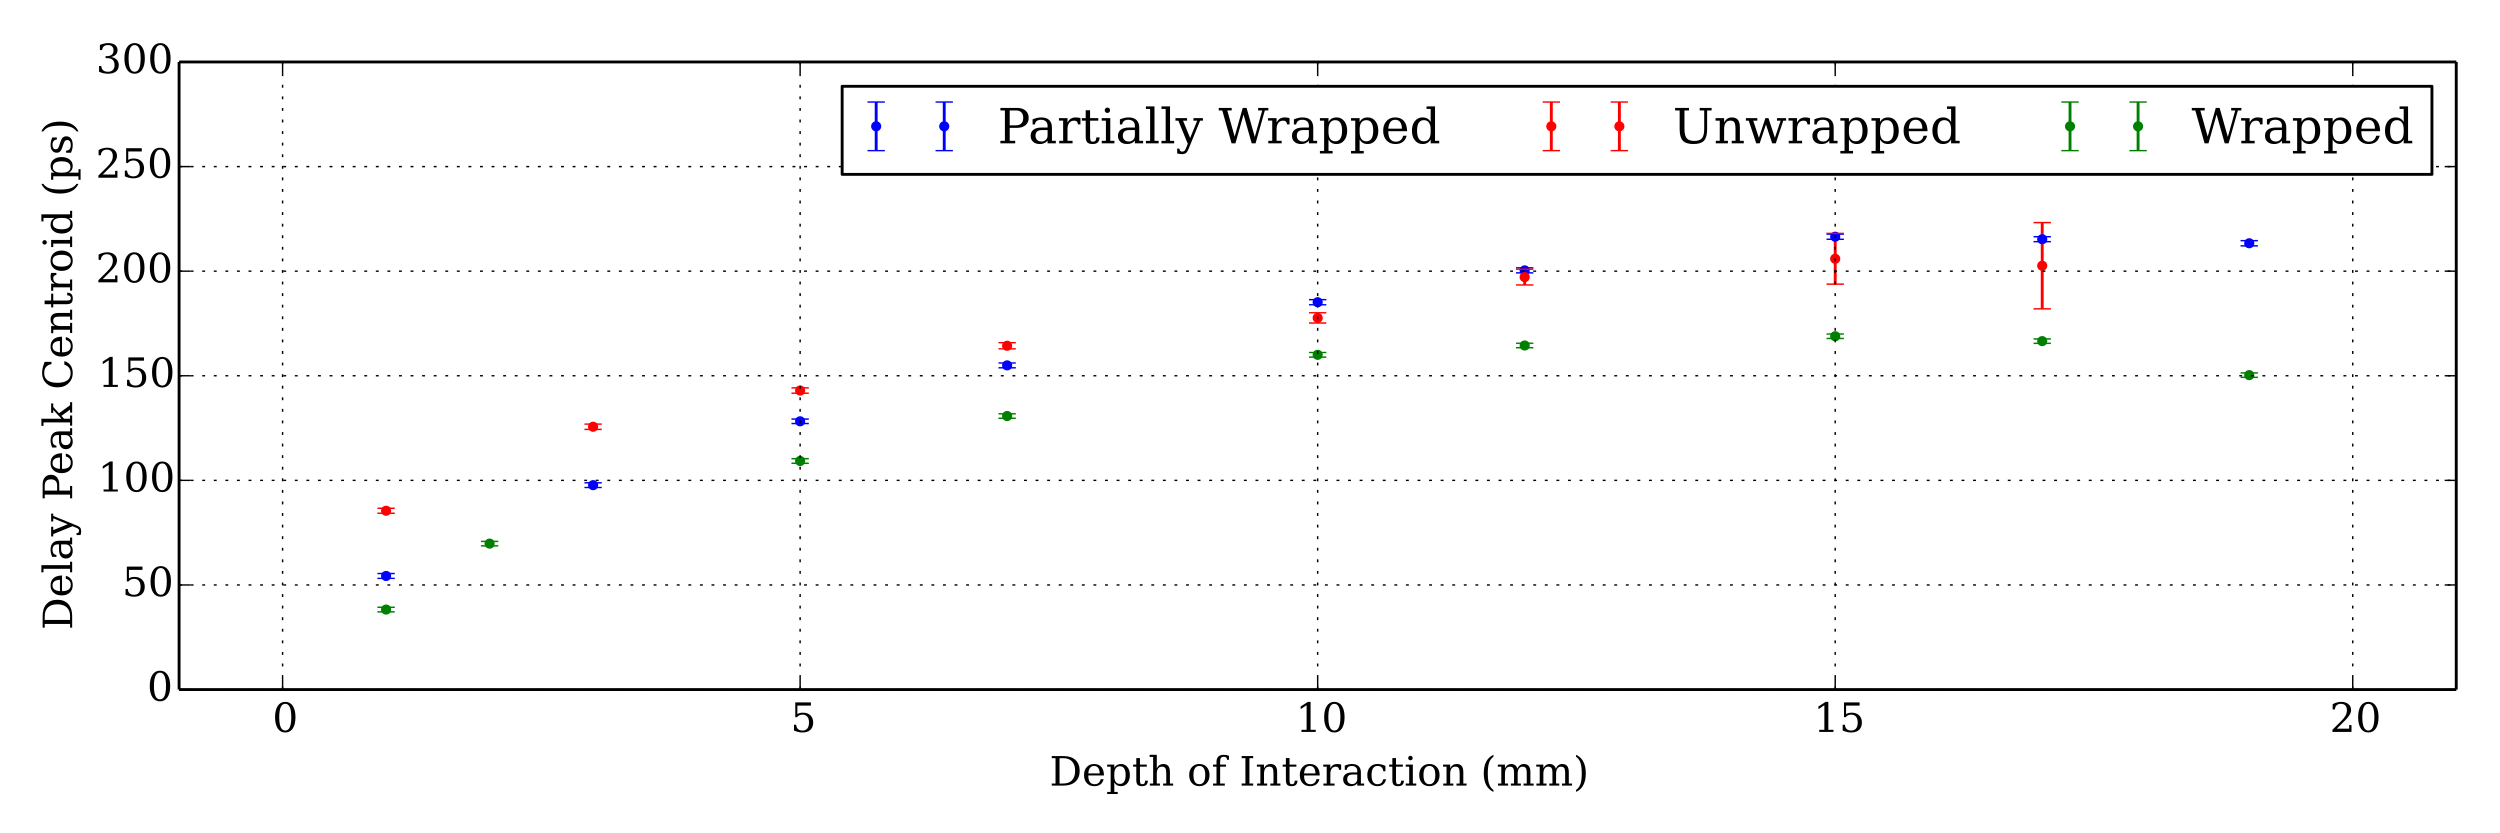 <?xml version="1.0" encoding="utf-8" standalone="no"?>
<!DOCTYPE svg PUBLIC "-//W3C//DTD SVG 1.1//EN"
  "http://www.w3.org/Graphics/SVG/1.1/DTD/svg11.dtd">
<!-- Created with matplotlib (http://matplotlib.org/) -->
<svg height="288pt" version="1.1" viewBox="0 0 864 288" width="864pt" xmlns="http://www.w3.org/2000/svg" xmlns:xlink="http://www.w3.org/1999/xlink">
 <defs>
  <style type="text/css">
*{stroke-linecap:butt;stroke-linejoin:round;}
  </style>
 </defs>
 <g id="figure_1">
  <g id="patch_1">
   <path d="
M0 288
L864 288
L864 0
L0 0
z
" style="fill:#ffffff;"/>
  </g>
  <g id="axes_1">
   <g id="patch_2">
    <path d="
M61.892 238.314
L848.88 238.314
L848.88 21.42
L61.892 21.42
z
" style="fill:#ffffff;"/>
   </g>
   <g id="LineCollection_1">
    <defs>
     <path d="
M133.436 -88.113
L133.436 -89.78" id="C0_0_208d069973"/>
     <path d="
M204.981 -119.519
L204.981 -121.14" id="C0_1_2f135c6357"/>
     <path d="
M276.525 -141.628
L276.525 -143.168" id="C0_2_275d2cacc8"/>
     <path d="
M455.386 -182.671
L455.386 -184.433" id="C0_3_a5dfef4455"/>
     <path d="
M526.93 -193.694
L526.93 -195.418" id="C0_4_873689df59"/>
     <path d="
M634.247 -205.302
L634.247 -207.087" id="C0_5_9dca54c2a7"/>
     <path d="
M348.069 -160.888
L348.069 -162.56" id="C0_6_7e28f636a4"/>
     <path d="
M777.336 -203.03
L777.336 -204.824" id="C0_7_b298e9453f"/>
     <path d="
M705.791 -204.482
L705.791 -206.178" id="C0_8_b57f6ff9c0"/>
    </defs>
    <g clip-path="url(#pfca090e27b)">
     <use style="fill:none;stroke:#0000ff;" x="0.0" xlink:href="#C0_0_208d069973" y="288.0"/>
    </g>
    <g clip-path="url(#pfca090e27b)">
     <use style="fill:none;stroke:#0000ff;" x="0.0" xlink:href="#C0_1_2f135c6357" y="288.0"/>
    </g>
    <g clip-path="url(#pfca090e27b)">
     <use style="fill:none;stroke:#0000ff;" x="0.0" xlink:href="#C0_2_275d2cacc8" y="288.0"/>
    </g>
    <g clip-path="url(#pfca090e27b)">
     <use style="fill:none;stroke:#0000ff;" x="0.0" xlink:href="#C0_3_a5dfef4455" y="288.0"/>
    </g>
    <g clip-path="url(#pfca090e27b)">
     <use style="fill:none;stroke:#0000ff;" x="0.0" xlink:href="#C0_4_873689df59" y="288.0"/>
    </g>
    <g clip-path="url(#pfca090e27b)">
     <use style="fill:none;stroke:#0000ff;" x="0.0" xlink:href="#C0_5_9dca54c2a7" y="288.0"/>
    </g>
    <g clip-path="url(#pfca090e27b)">
     <use style="fill:none;stroke:#0000ff;" x="0.0" xlink:href="#C0_6_7e28f636a4" y="288.0"/>
    </g>
    <g clip-path="url(#pfca090e27b)">
     <use style="fill:none;stroke:#0000ff;" x="0.0" xlink:href="#C0_7_b298e9453f" y="288.0"/>
    </g>
    <g clip-path="url(#pfca090e27b)">
     <use style="fill:none;stroke:#0000ff;" x="0.0" xlink:href="#C0_8_b57f6ff9c0" y="288.0"/>
    </g>
   </g>
   <g id="LineCollection_2">
    <defs>
     <path d="
M526.93 -189.519
L526.93 -194.952" id="C1_0_e14f783c67"/>
     <path d="
M455.386 -176.364
L455.386 -179.905" id="C1_1_2c99ae97ab"/>
     <path d="
M705.791 -181.256
L705.791 -211.076" id="C1_2_b67e2dc1d6"/>
     <path d="
M204.981 -139.601
L204.981 -141.428" id="C1_3_a7f28e2ff1"/>
     <path d="
M133.436 -110.609
L133.436 -112.35" id="C1_4_7bd77fc8a9"/>
     <path d="
M634.247 -189.798
L634.247 -207.347" id="C1_5_8ba1d360f8"/>
     <path d="
M276.525 -152.103
L276.525 -153.947" id="C1_6_0b191c5716"/>
     <path d="
M348.069 -167.44
L348.069 -169.566" id="C1_7_45b6ea584b"/>
    </defs>
    <g clip-path="url(#pfca090e27b)">
     <use style="fill:none;stroke:#ff0000;" x="0.0" xlink:href="#C1_0_e14f783c67" y="288.0"/>
    </g>
    <g clip-path="url(#pfca090e27b)">
     <use style="fill:none;stroke:#ff0000;" x="0.0" xlink:href="#C1_1_2c99ae97ab" y="288.0"/>
    </g>
    <g clip-path="url(#pfca090e27b)">
     <use style="fill:none;stroke:#ff0000;" x="0.0" xlink:href="#C1_2_b67e2dc1d6" y="288.0"/>
    </g>
    <g clip-path="url(#pfca090e27b)">
     <use style="fill:none;stroke:#ff0000;" x="0.0" xlink:href="#C1_3_a7f28e2ff1" y="288.0"/>
    </g>
    <g clip-path="url(#pfca090e27b)">
     <use style="fill:none;stroke:#ff0000;" x="0.0" xlink:href="#C1_4_7bd77fc8a9" y="288.0"/>
    </g>
    <g clip-path="url(#pfca090e27b)">
     <use style="fill:none;stroke:#ff0000;" x="0.0" xlink:href="#C1_5_8ba1d360f8" y="288.0"/>
    </g>
    <g clip-path="url(#pfca090e27b)">
     <use style="fill:none;stroke:#ff0000;" x="0.0" xlink:href="#C1_6_0b191c5716" y="288.0"/>
    </g>
    <g clip-path="url(#pfca090e27b)">
     <use style="fill:none;stroke:#ff0000;" x="0.0" xlink:href="#C1_7_45b6ea584b" y="288.0"/>
    </g>
   </g>
   <g id="LineCollection_3">
    <defs>
     <path d="
M455.386 -164.57
L455.386 -166.174" id="C2_0_1ad78a80df"/>
     <path d="
M777.336 -157.586
L777.336 -159.119" id="C2_1_bcb2814c1d"/>
     <path d="
M526.93 -167.821
L526.93 -169.38" id="C2_2_efd9ed78fd"/>
     <path d="
M634.247 -171.022
L634.247 -172.559" id="C2_3_dfffd50d49"/>
     <path d="
M276.525 -127.9
L276.525 -129.477" id="C2_4_03685fb591"/>
     <path d="
M348.069 -143.448
L348.069 -144.987" id="C2_5_02f9fe5427"/>
     <path d="
M169.208 -99.35
L169.208 -100.9" id="C2_6_257a6d1ec3"/>
     <path d="
M705.791 -169.348
L705.791 -170.862" id="C2_7_6841b5b061"/>
     <path d="
M133.436 -76.538
L133.436 -78.128" id="C2_8_2ad0fcff4f"/>
    </defs>
    <g clip-path="url(#pfca090e27b)">
     <use style="fill:none;stroke:#008000;" x="0.0" xlink:href="#C2_0_1ad78a80df" y="288.0"/>
    </g>
    <g clip-path="url(#pfca090e27b)">
     <use style="fill:none;stroke:#008000;" x="0.0" xlink:href="#C2_1_bcb2814c1d" y="288.0"/>
    </g>
    <g clip-path="url(#pfca090e27b)">
     <use style="fill:none;stroke:#008000;" x="0.0" xlink:href="#C2_2_efd9ed78fd" y="288.0"/>
    </g>
    <g clip-path="url(#pfca090e27b)">
     <use style="fill:none;stroke:#008000;" x="0.0" xlink:href="#C2_3_dfffd50d49" y="288.0"/>
    </g>
    <g clip-path="url(#pfca090e27b)">
     <use style="fill:none;stroke:#008000;" x="0.0" xlink:href="#C2_4_03685fb591" y="288.0"/>
    </g>
    <g clip-path="url(#pfca090e27b)">
     <use style="fill:none;stroke:#008000;" x="0.0" xlink:href="#C2_5_02f9fe5427" y="288.0"/>
    </g>
    <g clip-path="url(#pfca090e27b)">
     <use style="fill:none;stroke:#008000;" x="0.0" xlink:href="#C2_6_257a6d1ec3" y="288.0"/>
    </g>
    <g clip-path="url(#pfca090e27b)">
     <use style="fill:none;stroke:#008000;" x="0.0" xlink:href="#C2_7_6841b5b061" y="288.0"/>
    </g>
    <g clip-path="url(#pfca090e27b)">
     <use style="fill:none;stroke:#008000;" x="0.0" xlink:href="#C2_8_2ad0fcff4f" y="288.0"/>
    </g>
   </g>
   <g id="line2d_1">
    <defs>
     <path d="
M3 1.83697e-16
L-3 -1.83697e-16" id="mdde457ef1d" style="stroke:#0000ff;stroke-width:0.5;"/>
    </defs>
    <g clip-path="url(#pfca090e27b)">
     <use style="fill:#0000ff;stroke:#0000ff;stroke-width:0.5;" x="133.436" xlink:href="#mdde457ef1d" y="199.887"/>
     <use style="fill:#0000ff;stroke:#0000ff;stroke-width:0.5;" x="204.981" xlink:href="#mdde457ef1d" y="168.481"/>
     <use style="fill:#0000ff;stroke:#0000ff;stroke-width:0.5;" x="276.525" xlink:href="#mdde457ef1d" y="146.372"/>
     <use style="fill:#0000ff;stroke:#0000ff;stroke-width:0.5;" x="455.386" xlink:href="#mdde457ef1d" y="105.329"/>
     <use style="fill:#0000ff;stroke:#0000ff;stroke-width:0.5;" x="526.93" xlink:href="#mdde457ef1d" y="94.306"/>
     <use style="fill:#0000ff;stroke:#0000ff;stroke-width:0.5;" x="634.247" xlink:href="#mdde457ef1d" y="82.698"/>
     <use style="fill:#0000ff;stroke:#0000ff;stroke-width:0.5;" x="348.069" xlink:href="#mdde457ef1d" y="127.112"/>
     <use style="fill:#0000ff;stroke:#0000ff;stroke-width:0.5;" x="777.336" xlink:href="#mdde457ef1d" y="84.97"/>
     <use style="fill:#0000ff;stroke:#0000ff;stroke-width:0.5;" x="705.791" xlink:href="#mdde457ef1d" y="83.518"/>
    </g>
   </g>
   <g id="line2d_2">
    <g clip-path="url(#pfca090e27b)">
     <use style="fill:#0000ff;stroke:#0000ff;stroke-width:0.5;" x="133.436" xlink:href="#mdde457ef1d" y="198.22"/>
     <use style="fill:#0000ff;stroke:#0000ff;stroke-width:0.5;" x="204.981" xlink:href="#mdde457ef1d" y="166.86"/>
     <use style="fill:#0000ff;stroke:#0000ff;stroke-width:0.5;" x="276.525" xlink:href="#mdde457ef1d" y="144.832"/>
     <use style="fill:#0000ff;stroke:#0000ff;stroke-width:0.5;" x="455.386" xlink:href="#mdde457ef1d" y="103.567"/>
     <use style="fill:#0000ff;stroke:#0000ff;stroke-width:0.5;" x="526.93" xlink:href="#mdde457ef1d" y="92.582"/>
     <use style="fill:#0000ff;stroke:#0000ff;stroke-width:0.5;" x="634.247" xlink:href="#mdde457ef1d" y="80.913"/>
     <use style="fill:#0000ff;stroke:#0000ff;stroke-width:0.5;" x="348.069" xlink:href="#mdde457ef1d" y="125.44"/>
     <use style="fill:#0000ff;stroke:#0000ff;stroke-width:0.5;" x="777.336" xlink:href="#mdde457ef1d" y="83.176"/>
     <use style="fill:#0000ff;stroke:#0000ff;stroke-width:0.5;" x="705.791" xlink:href="#mdde457ef1d" y="81.822"/>
    </g>
   </g>
   <g id="line2d_3">
    <defs>
     <path d="
M0 1.5
C0.398 1.5 0.779 1.342 1.061 1.061
C1.342 0.779 1.5 0.398 1.5 0
C1.5 -0.398 1.342 -0.779 1.061 -1.061
C0.779 -1.342 0.398 -1.5 0 -1.5
C-0.398 -1.5 -0.779 -1.342 -1.061 -1.061
C-1.342 -0.779 -1.5 -0.398 -1.5 0
C-1.5 0.398 -1.342 0.779 -1.061 1.061
C-0.779 1.342 -0.398 1.5 0 1.5
z
" id="m76a7ce5b4a" style="stroke:#0000ff;stroke-width:0.5;"/>
    </defs>
    <g clip-path="url(#pfca090e27b)">
     <use style="fill:#0000ff;stroke:#0000ff;stroke-width:0.5;" x="133.436" xlink:href="#m76a7ce5b4a" y="199.053"/>
     <use style="fill:#0000ff;stroke:#0000ff;stroke-width:0.5;" x="204.981" xlink:href="#m76a7ce5b4a" y="167.671"/>
     <use style="fill:#0000ff;stroke:#0000ff;stroke-width:0.5;" x="276.525" xlink:href="#m76a7ce5b4a" y="145.602"/>
     <use style="fill:#0000ff;stroke:#0000ff;stroke-width:0.5;" x="455.386" xlink:href="#m76a7ce5b4a" y="104.448"/>
     <use style="fill:#0000ff;stroke:#0000ff;stroke-width:0.5;" x="526.93" xlink:href="#m76a7ce5b4a" y="93.444"/>
     <use style="fill:#0000ff;stroke:#0000ff;stroke-width:0.5;" x="634.247" xlink:href="#m76a7ce5b4a" y="81.806"/>
     <use style="fill:#0000ff;stroke:#0000ff;stroke-width:0.5;" x="348.069" xlink:href="#m76a7ce5b4a" y="126.276"/>
     <use style="fill:#0000ff;stroke:#0000ff;stroke-width:0.5;" x="777.336" xlink:href="#m76a7ce5b4a" y="84.073"/>
     <use style="fill:#0000ff;stroke:#0000ff;stroke-width:0.5;" x="705.791" xlink:href="#m76a7ce5b4a" y="82.67"/>
    </g>
   </g>
   <g id="line2d_4">
    <defs>
     <path d="
M3 1.83697e-16
L-3 -1.83697e-16" id="m12d35e2592" style="stroke:#ff0000;stroke-width:0.5;"/>
    </defs>
    <g clip-path="url(#pfca090e27b)">
     <use style="fill:#ff0000;stroke:#ff0000;stroke-width:0.5;" x="526.93" xlink:href="#m12d35e2592" y="98.481"/>
     <use style="fill:#ff0000;stroke:#ff0000;stroke-width:0.5;" x="455.386" xlink:href="#m12d35e2592" y="111.636"/>
     <use style="fill:#ff0000;stroke:#ff0000;stroke-width:0.5;" x="705.791" xlink:href="#m12d35e2592" y="106.744"/>
     <use style="fill:#ff0000;stroke:#ff0000;stroke-width:0.5;" x="204.981" xlink:href="#m12d35e2592" y="148.399"/>
     <use style="fill:#ff0000;stroke:#ff0000;stroke-width:0.5;" x="133.436" xlink:href="#m12d35e2592" y="177.391"/>
     <use style="fill:#ff0000;stroke:#ff0000;stroke-width:0.5;" x="634.247" xlink:href="#m12d35e2592" y="98.202"/>
     <use style="fill:#ff0000;stroke:#ff0000;stroke-width:0.5;" x="276.525" xlink:href="#m12d35e2592" y="135.897"/>
     <use style="fill:#ff0000;stroke:#ff0000;stroke-width:0.5;" x="348.069" xlink:href="#m12d35e2592" y="120.56"/>
    </g>
   </g>
   <g id="line2d_5">
    <g clip-path="url(#pfca090e27b)">
     <use style="fill:#ff0000;stroke:#ff0000;stroke-width:0.5;" x="526.93" xlink:href="#m12d35e2592" y="93.048"/>
     <use style="fill:#ff0000;stroke:#ff0000;stroke-width:0.5;" x="455.386" xlink:href="#m12d35e2592" y="108.095"/>
     <use style="fill:#ff0000;stroke:#ff0000;stroke-width:0.5;" x="705.791" xlink:href="#m12d35e2592" y="76.924"/>
     <use style="fill:#ff0000;stroke:#ff0000;stroke-width:0.5;" x="204.981" xlink:href="#m12d35e2592" y="146.572"/>
     <use style="fill:#ff0000;stroke:#ff0000;stroke-width:0.5;" x="133.436" xlink:href="#m12d35e2592" y="175.65"/>
     <use style="fill:#ff0000;stroke:#ff0000;stroke-width:0.5;" x="634.247" xlink:href="#m12d35e2592" y="80.653"/>
     <use style="fill:#ff0000;stroke:#ff0000;stroke-width:0.5;" x="276.525" xlink:href="#m12d35e2592" y="134.053"/>
     <use style="fill:#ff0000;stroke:#ff0000;stroke-width:0.5;" x="348.069" xlink:href="#m12d35e2592" y="118.434"/>
    </g>
   </g>
   <g id="line2d_6">
    <defs>
     <path d="
M0 1.5
C0.398 1.5 0.779 1.342 1.061 1.061
C1.342 0.779 1.5 0.398 1.5 0
C1.5 -0.398 1.342 -0.779 1.061 -1.061
C0.779 -1.342 0.398 -1.5 0 -1.5
C-0.398 -1.5 -0.779 -1.342 -1.061 -1.061
C-1.342 -0.779 -1.5 -0.398 -1.5 0
C-1.5 0.398 -1.342 0.779 -1.061 1.061
C-0.779 1.342 -0.398 1.5 0 1.5
z
" id="ma07bdd5909" style="stroke:#ff0000;stroke-width:0.5;"/>
    </defs>
    <g clip-path="url(#pfca090e27b)">
     <use style="fill:#ff0000;stroke:#ff0000;stroke-width:0.5;" x="526.93" xlink:href="#ma07bdd5909" y="95.765"/>
     <use style="fill:#ff0000;stroke:#ff0000;stroke-width:0.5;" x="455.386" xlink:href="#ma07bdd5909" y="109.865"/>
     <use style="fill:#ff0000;stroke:#ff0000;stroke-width:0.5;" x="705.791" xlink:href="#ma07bdd5909" y="91.834"/>
     <use style="fill:#ff0000;stroke:#ff0000;stroke-width:0.5;" x="204.981" xlink:href="#ma07bdd5909" y="147.485"/>
     <use style="fill:#ff0000;stroke:#ff0000;stroke-width:0.5;" x="133.436" xlink:href="#ma07bdd5909" y="176.52"/>
     <use style="fill:#ff0000;stroke:#ff0000;stroke-width:0.5;" x="634.247" xlink:href="#ma07bdd5909" y="89.428"/>
     <use style="fill:#ff0000;stroke:#ff0000;stroke-width:0.5;" x="276.525" xlink:href="#ma07bdd5909" y="134.975"/>
     <use style="fill:#ff0000;stroke:#ff0000;stroke-width:0.5;" x="348.069" xlink:href="#ma07bdd5909" y="119.497"/>
    </g>
   </g>
   <g id="line2d_7">
    <defs>
     <path d="
M3 1.83697e-16
L-3 -1.83697e-16" id="m1ef3793437" style="stroke:#008000;stroke-width:0.5;"/>
    </defs>
    <g clip-path="url(#pfca090e27b)">
     <use style="fill:#008000;stroke:#008000;stroke-width:0.5;" x="455.386" xlink:href="#m1ef3793437" y="123.43"/>
     <use style="fill:#008000;stroke:#008000;stroke-width:0.5;" x="777.336" xlink:href="#m1ef3793437" y="130.414"/>
     <use style="fill:#008000;stroke:#008000;stroke-width:0.5;" x="526.93" xlink:href="#m1ef3793437" y="120.179"/>
     <use style="fill:#008000;stroke:#008000;stroke-width:0.5;" x="634.247" xlink:href="#m1ef3793437" y="116.978"/>
     <use style="fill:#008000;stroke:#008000;stroke-width:0.5;" x="276.525" xlink:href="#m1ef3793437" y="160.1"/>
     <use style="fill:#008000;stroke:#008000;stroke-width:0.5;" x="348.069" xlink:href="#m1ef3793437" y="144.552"/>
     <use style="fill:#008000;stroke:#008000;stroke-width:0.5;" x="169.208" xlink:href="#m1ef3793437" y="188.65"/>
     <use style="fill:#008000;stroke:#008000;stroke-width:0.5;" x="705.791" xlink:href="#m1ef3793437" y="118.652"/>
     <use style="fill:#008000;stroke:#008000;stroke-width:0.5;" x="133.436" xlink:href="#m1ef3793437" y="211.462"/>
    </g>
   </g>
   <g id="line2d_8">
    <g clip-path="url(#pfca090e27b)">
     <use style="fill:#008000;stroke:#008000;stroke-width:0.5;" x="455.386" xlink:href="#m1ef3793437" y="121.826"/>
     <use style="fill:#008000;stroke:#008000;stroke-width:0.5;" x="777.336" xlink:href="#m1ef3793437" y="128.881"/>
     <use style="fill:#008000;stroke:#008000;stroke-width:0.5;" x="526.93" xlink:href="#m1ef3793437" y="118.62"/>
     <use style="fill:#008000;stroke:#008000;stroke-width:0.5;" x="634.247" xlink:href="#m1ef3793437" y="115.441"/>
     <use style="fill:#008000;stroke:#008000;stroke-width:0.5;" x="276.525" xlink:href="#m1ef3793437" y="158.523"/>
     <use style="fill:#008000;stroke:#008000;stroke-width:0.5;" x="348.069" xlink:href="#m1ef3793437" y="143.013"/>
     <use style="fill:#008000;stroke:#008000;stroke-width:0.5;" x="169.208" xlink:href="#m1ef3793437" y="187.1"/>
     <use style="fill:#008000;stroke:#008000;stroke-width:0.5;" x="705.791" xlink:href="#m1ef3793437" y="117.138"/>
     <use style="fill:#008000;stroke:#008000;stroke-width:0.5;" x="133.436" xlink:href="#m1ef3793437" y="209.872"/>
    </g>
   </g>
   <g id="line2d_9">
    <defs>
     <path d="
M0 1.5
C0.398 1.5 0.779 1.342 1.061 1.061
C1.342 0.779 1.5 0.398 1.5 0
C1.5 -0.398 1.342 -0.779 1.061 -1.061
C0.779 -1.342 0.398 -1.5 0 -1.5
C-0.398 -1.5 -0.779 -1.342 -1.061 -1.061
C-1.342 -0.779 -1.5 -0.398 -1.5 0
C-1.5 0.398 -1.342 0.779 -1.061 1.061
C-0.779 1.342 -0.398 1.5 0 1.5
z
" id="mb0b177905e" style="stroke:#008000;stroke-width:0.5;"/>
    </defs>
    <g clip-path="url(#pfca090e27b)">
     <use style="fill:#008000;stroke:#008000;stroke-width:0.5;" x="455.386" xlink:href="#mb0b177905e" y="122.628"/>
     <use style="fill:#008000;stroke:#008000;stroke-width:0.5;" x="777.336" xlink:href="#mb0b177905e" y="129.647"/>
     <use style="fill:#008000;stroke:#008000;stroke-width:0.5;" x="526.93" xlink:href="#mb0b177905e" y="119.399"/>
     <use style="fill:#008000;stroke:#008000;stroke-width:0.5;" x="634.247" xlink:href="#mb0b177905e" y="116.21"/>
     <use style="fill:#008000;stroke:#008000;stroke-width:0.5;" x="276.525" xlink:href="#mb0b177905e" y="159.311"/>
     <use style="fill:#008000;stroke:#008000;stroke-width:0.5;" x="348.069" xlink:href="#mb0b177905e" y="143.782"/>
     <use style="fill:#008000;stroke:#008000;stroke-width:0.5;" x="169.208" xlink:href="#mb0b177905e" y="187.875"/>
     <use style="fill:#008000;stroke:#008000;stroke-width:0.5;" x="705.791" xlink:href="#mb0b177905e" y="117.895"/>
     <use style="fill:#008000;stroke:#008000;stroke-width:0.5;" x="133.436" xlink:href="#mb0b177905e" y="210.667"/>
    </g>
   </g>
   <g id="matplotlib.axis_1">
    <g id="xtick_1">
     <g id="line2d_10">
      <path clip-path="url(#pfca090e27b)" d="
M97.664 238.314
L97.664 21.42" style="fill:none;stroke:#000000;stroke-dasharray:1,3;stroke-dashoffset:0.0;stroke-width:0.5;"/>
     </g>
     <g id="line2d_11">
      <defs>
       <path d="
M0 0
L0 -4" id="m93b0483c22" style="stroke:#000000;stroke-width:0.5;"/>
      </defs>
      <g>
       <use style="stroke:#000000;stroke-width:0.5;" x="97.664" xlink:href="#m93b0483c22" y="238.314"/>
      </g>
     </g>
     <g id="line2d_12">
      <defs>
       <path d="
M0 0
L0 4" id="m741efc42ff" style="stroke:#000000;stroke-width:0.5;"/>
      </defs>
      <g>
       <use style="stroke:#000000;stroke-width:0.5;" x="97.664" xlink:href="#m741efc42ff" y="21.42"/>
      </g>
     </g>
     <g id="text_1">
      <!-- 0 -->
      <defs>
       <path d="
M31.781 3.422
Q39.266 3.422 42.969 11.625
Q46.688 19.828 46.688 36.375
Q46.688 52.984 42.969 61.188
Q39.266 69.391 31.781 69.391
Q24.312 69.391 20.594 61.188
Q16.891 52.984 16.891 36.375
Q16.891 19.828 20.594 11.625
Q24.312 3.422 31.781 3.422
M31.781 -1.422
Q19.922 -1.422 13.25 8.531
Q6.594 18.5 6.594 36.375
Q6.594 54.297 13.25 64.25
Q19.922 74.219 31.781 74.219
Q43.703 74.219 50.344 64.25
Q56.984 54.297 56.984 36.375
Q56.984 18.5 50.344 8.531
Q43.703 -1.422 31.781 -1.422" id="BitstreamVeraSerif-Roman-30"/>
      </defs>
      <g transform="translate(94.137 252.952)scale(0.14 -0.14)">
       <use xlink:href="#BitstreamVeraSerif-Roman-30"/>
      </g>
     </g>
    </g>
    <g id="xtick_2">
     <g id="line2d_13">
      <path clip-path="url(#pfca090e27b)" d="
M276.525 238.314
L276.525 21.42" style="fill:none;stroke:#000000;stroke-dasharray:1,3;stroke-dashoffset:0.0;stroke-width:0.5;"/>
     </g>
     <g id="line2d_14">
      <g>
       <use style="stroke:#000000;stroke-width:0.5;" x="276.525" xlink:href="#m93b0483c22" y="238.314"/>
      </g>
     </g>
     <g id="line2d_15">
      <g>
       <use style="stroke:#000000;stroke-width:0.5;" x="276.525" xlink:href="#m741efc42ff" y="21.42"/>
      </g>
     </g>
     <g id="text_2">
      <!-- 5 -->
      <defs>
       <path d="
M50.297 72.906
L50.297 64.891
L16.891 64.891
L16.891 44
Q19.438 45.75 22.828 46.625
Q26.219 47.516 30.422 47.516
Q42.234 47.516 49.062 40.969
Q55.906 34.422 55.906 23.094
Q55.906 11.531 49 5.047
Q42.094 -1.422 29.594 -1.422
Q24.562 -1.422 19.281 -0.188
Q14.016 1.031 8.5 3.516
L8.5 17.672
L14.016 17.672
Q14.453 10.75 18.422 7.078
Q22.406 3.422 29.594 3.422
Q37.312 3.422 41.453 8.5
Q45.609 13.578 45.609 23.094
Q45.609 32.562 41.484 37.609
Q37.359 42.672 29.594 42.672
Q25.203 42.672 21.844 41.109
Q18.5 39.547 15.922 36.281
L11.719 36.281
L11.719 72.906
z
" id="BitstreamVeraSerif-Roman-35"/>
      </defs>
      <g transform="translate(273.207 252.952)scale(0.14 -0.14)">
       <use xlink:href="#BitstreamVeraSerif-Roman-35"/>
      </g>
     </g>
    </g>
    <g id="xtick_3">
     <g id="line2d_16">
      <path clip-path="url(#pfca090e27b)" d="
M455.386 238.314
L455.386 21.42" style="fill:none;stroke:#000000;stroke-dasharray:1,3;stroke-dashoffset:0.0;stroke-width:0.5;"/>
     </g>
     <g id="line2d_17">
      <g>
       <use style="stroke:#000000;stroke-width:0.5;" x="455.386" xlink:href="#m93b0483c22" y="238.314"/>
      </g>
     </g>
     <g id="line2d_18">
      <g>
       <use style="stroke:#000000;stroke-width:0.5;" x="455.386" xlink:href="#m741efc42ff" y="21.42"/>
      </g>
     </g>
     <g id="text_3">
      <!-- 10 -->
      <defs>
       <path d="
M14.203 0
L14.203 5.172
L26.906 5.172
L26.906 65.828
L12.203 56.297
L12.203 62.703
L29.984 74.219
L36.719 74.219
L36.719 5.172
L49.422 5.172
L49.422 0
z
" id="BitstreamVeraSerif-Roman-31"/>
      </defs>
      <g transform="translate(447.798 252.952)scale(0.14 -0.14)">
       <use xlink:href="#BitstreamVeraSerif-Roman-31"/>
       <use x="63.623" xlink:href="#BitstreamVeraSerif-Roman-30"/>
      </g>
     </g>
    </g>
    <g id="xtick_4">
     <g id="line2d_19">
      <path clip-path="url(#pfca090e27b)" d="
M634.247 238.314
L634.247 21.42" style="fill:none;stroke:#000000;stroke-dasharray:1,3;stroke-dashoffset:0.0;stroke-width:0.5;"/>
     </g>
     <g id="line2d_20">
      <g>
       <use style="stroke:#000000;stroke-width:0.5;" x="634.247" xlink:href="#m93b0483c22" y="238.314"/>
      </g>
     </g>
     <g id="line2d_21">
      <g>
       <use style="stroke:#000000;stroke-width:0.5;" x="634.247" xlink:href="#m741efc42ff" y="21.42"/>
      </g>
     </g>
     <g id="text_4">
      <!-- 15 -->
      <g transform="translate(626.734 252.952)scale(0.14 -0.14)">
       <use xlink:href="#BitstreamVeraSerif-Roman-31"/>
       <use x="63.623" xlink:href="#BitstreamVeraSerif-Roman-35"/>
      </g>
     </g>
    </g>
    <g id="xtick_5">
     <g id="line2d_22">
      <path clip-path="url(#pfca090e27b)" d="
M813.108 238.314
L813.108 21.42" style="fill:none;stroke:#000000;stroke-dasharray:1,3;stroke-dashoffset:0.0;stroke-width:0.5;"/>
     </g>
     <g id="line2d_23">
      <g>
       <use style="stroke:#000000;stroke-width:0.5;" x="813.108" xlink:href="#m93b0483c22" y="238.314"/>
      </g>
     </g>
     <g id="line2d_24">
      <g>
       <use style="stroke:#000000;stroke-width:0.5;" x="813.108" xlink:href="#m741efc42ff" y="21.42"/>
      </g>
     </g>
     <g id="text_5">
      <!-- 20 -->
      <defs>
       <path d="
M12.797 55.516
L7.328 55.516
L7.328 68.5
Q12.547 71.297 17.844 72.75
Q23.141 74.219 28.219 74.219
Q39.594 74.219 46.188 68.703
Q52.781 63.188 52.781 53.719
Q52.781 43.016 37.844 28.125
Q36.672 27 36.078 26.422
L17.672 8.016
L48.094 8.016
L48.094 17
L53.812 17
L53.812 0
L6.781 0
L6.781 5.328
L28.906 27.391
Q36.234 34.719 39.359 40.844
Q42.484 46.969 42.484 53.719
Q42.484 61.078 38.641 65.234
Q34.812 69.391 28.078 69.391
Q21.094 69.391 17.281 65.922
Q13.484 62.453 12.797 55.516" id="BitstreamVeraSerif-Roman-32"/>
      </defs>
      <g transform="translate(805.14 252.952)scale(0.14 -0.14)">
       <use xlink:href="#BitstreamVeraSerif-Roman-32"/>
       <use x="63.623" xlink:href="#BitstreamVeraSerif-Roman-30"/>
      </g>
     </g>
    </g>
    <g id="text_6">
     <!-- Depth of Interaction (mm) -->
     <defs>
      <path d="
M31.891 -15.578
Q20.016 -10.25 13.953 1.297
Q7.906 12.844 7.906 30.172
Q7.906 47.562 13.953 59.109
Q20.016 70.656 31.891 75.984
L31.891 71.188
Q24.359 66.016 21.094 56.609
Q17.828 47.219 17.828 30.172
Q17.828 13.188 21.094 3.781
Q24.359 -5.609 31.891 -10.797
z
" id="BitstreamVeraSerif-Roman-28"/>
      <path d="
M54.203 25
L15.484 25
L15.484 24.609
Q15.484 14.109 19.438 8.766
Q23.391 3.422 31.109 3.422
Q37.016 3.422 40.797 6.516
Q44.578 9.625 46.094 15.719
L53.328 15.719
Q51.172 7.172 45.375 2.875
Q39.594 -1.422 30.172 -1.422
Q18.797 -1.422 11.891 6.078
Q4.984 13.578 4.984 25.984
Q4.984 38.281 11.766 45.797
Q18.562 53.328 29.594 53.328
Q41.359 53.328 47.656 46.062
Q53.953 38.812 54.203 25
M43.609 30.172
Q43.312 39.266 39.766 43.875
Q36.234 48.484 29.594 48.484
Q23.391 48.484 19.828 43.844
Q16.266 39.203 15.484 30.172
z
" id="BitstreamVeraSerif-Roman-65"/>
      <path d="
M43.016 63.719
L38.281 63.719
Q38.234 67.391 36.203 69.281
Q34.188 71.188 30.328 71.188
Q25.297 71.188 23.234 68.422
Q21.188 65.672 21.188 58.594
L21.188 51.906
L35.688 51.906
L35.688 46.688
L21.188 46.688
L21.188 5.172
L32.719 5.172
L32.719 0
L3.609 0
L3.609 5.172
L12.203 5.172
L12.203 46.688
L3.609 46.688
L3.609 51.906
L12.203 51.906
L12.203 58.406
Q12.203 67.094 16.719 71.531
Q21.234 75.984 29.984 75.984
Q33.25 75.984 36.516 75.391
Q39.797 74.812 43.016 73.578
z
" id="BitstreamVeraSerif-Roman-66"/>
      <path d="
M10.797 46.688
L2.875 46.688
L2.875 51.906
L10.797 51.906
L10.797 68.016
L19.828 68.016
L19.828 51.906
L36.719 51.906
L36.719 46.688
L19.828 46.688
L19.828 13.719
Q19.828 7.125 21.094 5.266
Q22.359 3.422 25.781 3.422
Q29.297 3.422 30.906 5.484
Q32.516 7.562 32.625 12.203
L39.406 12.203
Q39.016 5.125 35.547 1.844
Q32.078 -1.422 25 -1.422
Q17.234 -1.422 14.016 2.016
Q10.797 5.469 10.797 13.719
z
" id="BitstreamVeraSerif-Roman-74"/>
      <path d="
M47.797 52
L47.797 39.016
L42.625 39.016
Q42.391 42.875 40.484 44.781
Q38.578 46.688 34.906 46.688
Q28.266 46.688 24.719 42.094
Q21.188 37.5 21.188 28.906
L21.188 5.172
L31.594 5.172
L31.594 0
L4.109 0
L4.109 5.172
L12.203 5.172
L12.203 46.781
L3.609 46.781
L3.609 51.906
L21.188 51.906
L21.188 42.672
Q23.828 48.094 27.969 50.703
Q32.125 53.328 38.094 53.328
Q40.281 53.328 42.703 52.984
Q45.125 52.641 47.797 52" id="BitstreamVeraSerif-Roman-72"/>
      <path d="
M20.516 28.516
L20.516 23.391
Q20.516 14.016 24.094 9.109
Q27.688 4.203 34.516 4.203
Q41.406 4.203 44.938 9.719
Q48.484 15.234 48.484 25.984
Q48.484 36.766 44.938 42.234
Q41.406 47.703 34.516 47.703
Q27.688 47.703 24.094 42.766
Q20.516 37.844 20.516 28.516
M11.531 46.688
L2.875 46.688
L2.875 51.906
L20.516 51.906
L20.516 43.797
Q23.141 48.688 27.219 51
Q31.297 53.328 37.312 53.328
Q46.875 53.328 52.922 45.75
Q58.984 38.188 58.984 25.984
Q58.984 13.766 52.922 6.172
Q46.875 -1.422 37.312 -1.422
Q31.297 -1.422 27.219 0.891
Q23.141 3.219 20.516 8.109
L20.516 -15.578
L29 -15.578
L29 -20.797
L2.875 -20.797
L2.875 -15.578
L11.531 -15.578
z
" id="BitstreamVeraSerif-Roman-70"/>
      <path id="BitstreamVeraSerif-Roman-20"/>
      <path d="
M51.422 15.578
Q49.516 7.281 44.094 2.922
Q38.672 -1.422 30.078 -1.422
Q18.75 -1.422 11.859 6.078
Q4.984 13.578 4.984 25.984
Q4.984 38.422 11.859 45.875
Q18.75 53.328 30.078 53.328
Q35.016 53.328 39.891 52.172
Q44.781 51.031 49.703 48.688
L49.703 35.406
L44.484 35.406
Q43.453 42.234 40.016 45.359
Q36.578 48.484 30.172 48.484
Q22.906 48.484 19.188 42.844
Q15.484 37.203 15.484 25.984
Q15.484 14.75 19.172 9.078
Q22.859 3.422 30.172 3.422
Q35.984 3.422 39.453 6.438
Q42.922 9.469 44.188 15.578
z
" id="BitstreamVeraSerif-Roman-63"/>
      <path d="
M4.109 0
L4.109 5.172
L12.203 5.172
L12.203 70.797
L3.609 70.797
L3.609 75.984
L21.188 75.984
L21.188 42.672
Q23.688 47.953 27.656 50.641
Q31.641 53.328 36.922 53.328
Q45.516 53.328 49.562 48.391
Q53.609 43.453 53.609 33.016
L53.609 5.172
L61.625 5.172
L61.625 0
L36.812 0
L36.812 5.172
L44.578 5.172
L44.578 30.172
Q44.578 39.703 42.25 43.188
Q39.938 46.688 33.984 46.688
Q27.734 46.688 24.453 42.141
Q21.188 37.594 21.188 28.906
L21.188 5.172
L29 5.172
L29 0
z
" id="BitstreamVeraSerif-Roman-68"/>
      <path d="
M9.719 68.016
Q9.719 70.266 11.344 71.922
Q12.984 73.578 15.281 73.578
Q17.531 73.578 19.156 71.922
Q20.797 70.266 20.797 68.016
Q20.797 65.719 19.188 64.109
Q17.578 62.5 15.281 62.5
Q12.984 62.5 11.344 64.109
Q9.719 65.719 9.719 68.016
M21.188 5.172
L29.688 5.172
L29.688 0
L3.609 0
L3.609 5.172
L12.203 5.172
L12.203 46.688
L3.609 46.688
L3.609 51.906
L21.188 51.906
z
" id="BitstreamVeraSerif-Roman-69"/>
      <path d="
M51.812 41.797
Q54.391 47.516 58.422 50.422
Q62.453 53.328 67.828 53.328
Q75.984 53.328 79.984 48.266
Q83.984 43.219 83.984 33.016
L83.984 5.172
L92.094 5.172
L92.094 0
L67.188 0
L67.188 5.172
L75 5.172
L75 31.984
Q75 39.938 72.656 43.312
Q70.312 46.688 64.891 46.688
Q58.891 46.688 55.734 42.141
Q52.594 37.594 52.594 28.906
L52.594 5.172
L60.406 5.172
L60.406 0
L35.797 0
L35.797 5.172
L43.609 5.172
L43.609 32.328
Q43.609 40.094 41.266 43.391
Q38.922 46.688 33.5 46.688
Q27.484 46.688 24.328 42.141
Q21.188 37.594 21.188 28.906
L21.188 5.172
L29 5.172
L29 0
L4.109 0
L4.109 5.172
L12.203 5.172
L12.203 46.781
L3.609 46.781
L3.609 51.906
L21.188 51.906
L21.188 42.672
Q23.688 47.859 27.531 50.594
Q31.391 53.328 36.281 53.328
Q42.328 53.328 46.375 50.312
Q50.438 47.312 51.812 41.797" id="BitstreamVeraSerif-Roman-6d"/>
      <path d="
M4.109 0
L4.109 5.172
L12.203 5.172
L12.203 46.688
L3.609 46.688
L3.609 51.906
L21.188 51.906
L21.188 42.672
Q23.688 47.953 27.656 50.641
Q31.641 53.328 36.922 53.328
Q45.516 53.328 49.562 48.391
Q53.609 43.453 53.609 33.016
L53.609 5.172
L61.625 5.172
L61.625 0
L36.812 0
L36.812 5.172
L44.578 5.172
L44.578 30.172
Q44.578 39.703 42.234 43.234
Q39.891 46.781 33.984 46.781
Q27.734 46.781 24.453 42.203
Q21.188 37.641 21.188 28.906
L21.188 5.172
L29 5.172
L29 0
z
" id="BitstreamVeraSerif-Roman-6e"/>
      <path d="
M30.078 3.422
Q37.312 3.422 40.984 9.125
Q44.672 14.844 44.672 25.984
Q44.672 37.109 40.984 42.797
Q37.312 48.484 30.078 48.484
Q22.859 48.484 19.172 42.797
Q15.484 37.109 15.484 25.984
Q15.484 14.844 19.188 9.125
Q22.906 3.422 30.078 3.422
M30.078 -1.422
Q18.75 -1.422 11.859 6.078
Q4.984 13.578 4.984 25.984
Q4.984 38.375 11.844 45.844
Q18.703 53.328 30.078 53.328
Q41.453 53.328 48.312 45.844
Q55.172 38.375 55.172 25.984
Q55.172 13.578 48.312 6.078
Q41.453 -1.422 30.078 -1.422" id="BitstreamVeraSerif-Roman-6f"/>
      <path d="
M24.703 5.172
L33.984 5.172
L33.984 0
L5.516 0
L5.516 5.172
L14.797 5.172
L14.797 67.672
L5.516 67.672
L5.516 72.906
L33.984 72.906
L33.984 67.672
L24.703 67.672
z
" id="BitstreamVeraSerif-Roman-49"/>
      <path d="
M24.703 5.172
L33.797 5.172
Q48 5.172 55.594 13.281
Q63.188 21.391 63.188 36.531
Q63.188 51.656 55.609 59.656
Q48.047 67.672 33.797 67.672
L24.703 67.672
z

M5.516 0
L5.516 5.172
L14.797 5.172
L14.797 67.672
L5.516 67.672
L5.516 72.906
L34.516 72.906
Q53.375 72.906 63.891 63.281
Q74.422 53.656 74.422 36.531
Q74.422 19.344 63.875 9.672
Q53.328 0 34.516 0
z
" id="BitstreamVeraSerif-Roman-44"/>
      <path d="
M7.078 -15.578
L7.078 -10.797
Q14.594 -5.609 17.891 3.781
Q21.188 13.188 21.188 30.172
Q21.188 47.219 17.891 56.609
Q14.594 66.016 7.078 71.188
L7.078 75.984
Q19 70.656 25.047 59.109
Q31.109 47.562 31.109 30.172
Q31.109 12.844 25.047 1.297
Q19 -10.25 7.078 -15.578" id="BitstreamVeraSerif-Roman-29"/>
      <path d="
M39.797 16.312
L39.797 27.297
L28.219 27.297
Q21.531 27.297 18.25 24.406
Q14.984 21.531 14.984 15.578
Q14.984 10.156 18.297 6.984
Q21.625 3.812 27.297 3.812
Q32.906 3.812 36.344 7.281
Q39.797 10.75 39.797 16.312
M48.781 32.422
L48.781 5.172
L56.781 5.172
L56.781 0
L39.797 0
L39.797 5.609
Q36.812 2 32.906 0.281
Q29 -1.422 23.781 -1.422
Q15.141 -1.422 10.062 3.172
Q4.984 7.766 4.984 15.578
Q4.984 23.641 10.797 28.078
Q16.609 32.516 27.203 32.516
L39.797 32.516
L39.797 36.078
Q39.797 42 36.203 45.234
Q32.625 48.484 26.125 48.484
Q20.75 48.484 17.578 46.047
Q14.406 43.609 13.625 38.812
L8.984 38.812
L8.984 49.312
Q13.672 51.312 18.094 52.312
Q22.516 53.328 26.703 53.328
Q37.5 53.328 43.141 47.969
Q48.781 42.625 48.781 32.422" id="BitstreamVeraSerif-Roman-61"/>
     </defs>
     <g transform="translate(362.72 271.502)scale(0.14 -0.14)">
      <use xlink:href="#BitstreamVeraSerif-Roman-44"/>
      <use x="80.176" xlink:href="#BitstreamVeraSerif-Roman-65"/>
      <use x="139.355" xlink:href="#BitstreamVeraSerif-Roman-70"/>
      <use x="203.369" xlink:href="#BitstreamVeraSerif-Roman-74"/>
      <use x="243.555" xlink:href="#BitstreamVeraSerif-Roman-68"/>
      <use x="307.959" xlink:href="#BitstreamVeraSerif-Roman-20"/>
      <use x="339.746" xlink:href="#BitstreamVeraSerif-Roman-6f"/>
      <use x="399.951" xlink:href="#BitstreamVeraSerif-Roman-66"/>
      <use x="436.963" xlink:href="#BitstreamVeraSerif-Roman-20"/>
      <use x="468.75" xlink:href="#BitstreamVeraSerif-Roman-49"/>
      <use x="508.252" xlink:href="#BitstreamVeraSerif-Roman-6e"/>
      <use x="572.656" xlink:href="#BitstreamVeraSerif-Roman-74"/>
      <use x="612.842" xlink:href="#BitstreamVeraSerif-Roman-65"/>
      <use x="672.021" xlink:href="#BitstreamVeraSerif-Roman-72"/>
      <use x="719.824" xlink:href="#BitstreamVeraSerif-Roman-61"/>
      <use x="779.443" xlink:href="#BitstreamVeraSerif-Roman-63"/>
      <use x="835.449" xlink:href="#BitstreamVeraSerif-Roman-74"/>
      <use x="875.635" xlink:href="#BitstreamVeraSerif-Roman-69"/>
      <use x="907.617" xlink:href="#BitstreamVeraSerif-Roman-6f"/>
      <use x="967.822" xlink:href="#BitstreamVeraSerif-Roman-6e"/>
      <use x="1032.227" xlink:href="#BitstreamVeraSerif-Roman-20"/>
      <use x="1064.014" xlink:href="#BitstreamVeraSerif-Roman-28"/>
      <use x="1103.027" xlink:href="#BitstreamVeraSerif-Roman-6d"/>
      <use x="1197.852" xlink:href="#BitstreamVeraSerif-Roman-6d"/>
      <use x="1292.676" xlink:href="#BitstreamVeraSerif-Roman-29"/>
     </g>
    </g>
   </g>
   <g id="matplotlib.axis_2">
    <g id="ytick_1">
     <g id="line2d_25">
      <path clip-path="url(#pfca090e27b)" d="
M61.892 238.314
L848.88 238.314" style="fill:none;stroke:#000000;stroke-dasharray:1,3;stroke-dashoffset:0.0;stroke-width:0.5;"/>
     </g>
     <g id="line2d_26">
      <defs>
       <path d="
M0 0
L4 0" id="m728421d6d4" style="stroke:#000000;stroke-width:0.5;"/>
      </defs>
      <g>
       <use style="stroke:#000000;stroke-width:0.5;" x="61.892" xlink:href="#m728421d6d4" y="238.314"/>
      </g>
     </g>
     <g id="line2d_27">
      <defs>
       <path d="
M0 0
L-4 0" id="mcb0005524f" style="stroke:#000000;stroke-width:0.5;"/>
      </defs>
      <g>
       <use style="stroke:#000000;stroke-width:0.5;" x="848.88" xlink:href="#mcb0005524f" y="238.314"/>
      </g>
     </g>
     <g id="text_7">
      <!-- 0 -->
      <g transform="translate(50.837 242.178)scale(0.14 -0.14)">
       <use xlink:href="#BitstreamVeraSerif-Roman-30"/>
      </g>
     </g>
    </g>
    <g id="ytick_2">
     <g id="line2d_28">
      <path clip-path="url(#pfca090e27b)" d="
M61.892 202.165
L848.88 202.165" style="fill:none;stroke:#000000;stroke-dasharray:1,3;stroke-dashoffset:0.0;stroke-width:0.5;"/>
     </g>
     <g id="line2d_29">
      <g>
       <use style="stroke:#000000;stroke-width:0.5;" x="61.892" xlink:href="#m728421d6d4" y="202.165"/>
      </g>
     </g>
     <g id="line2d_30">
      <g>
       <use style="stroke:#000000;stroke-width:0.5;" x="848.88" xlink:href="#mcb0005524f" y="202.165"/>
      </g>
     </g>
     <g id="text_8">
      <!-- 50 -->
      <g transform="translate(42.197 206.028)scale(0.14 -0.14)">
       <use xlink:href="#BitstreamVeraSerif-Roman-35"/>
       <use x="63.623" xlink:href="#BitstreamVeraSerif-Roman-30"/>
      </g>
     </g>
    </g>
    <g id="ytick_3">
     <g id="line2d_31">
      <path clip-path="url(#pfca090e27b)" d="
M61.892 166.016
L848.88 166.016" style="fill:none;stroke:#000000;stroke-dasharray:1,3;stroke-dashoffset:0.0;stroke-width:0.5;"/>
     </g>
     <g id="line2d_32">
      <g>
       <use style="stroke:#000000;stroke-width:0.5;" x="61.892" xlink:href="#m728421d6d4" y="166.016"/>
      </g>
     </g>
     <g id="line2d_33">
      <g>
       <use style="stroke:#000000;stroke-width:0.5;" x="848.88" xlink:href="#mcb0005524f" y="166.016"/>
      </g>
     </g>
     <g id="text_9">
      <!-- 100 -->
      <g transform="translate(33.807 169.879)scale(0.14 -0.14)">
       <use xlink:href="#BitstreamVeraSerif-Roman-31"/>
       <use x="63.623" xlink:href="#BitstreamVeraSerif-Roman-30"/>
       <use x="127.246" xlink:href="#BitstreamVeraSerif-Roman-30"/>
      </g>
     </g>
    </g>
    <g id="ytick_4">
     <g id="line2d_34">
      <path clip-path="url(#pfca090e27b)" d="
M61.892 129.867
L848.88 129.867" style="fill:none;stroke:#000000;stroke-dasharray:1,3;stroke-dashoffset:0.0;stroke-width:0.5;"/>
     </g>
     <g id="line2d_35">
      <g>
       <use style="stroke:#000000;stroke-width:0.5;" x="61.892" xlink:href="#m728421d6d4" y="129.867"/>
      </g>
     </g>
     <g id="line2d_36">
      <g>
       <use style="stroke:#000000;stroke-width:0.5;" x="848.88" xlink:href="#mcb0005524f" y="129.867"/>
      </g>
     </g>
     <g id="text_10">
      <!-- 150 -->
      <g transform="translate(33.807 133.73)scale(0.14 -0.14)">
       <use xlink:href="#BitstreamVeraSerif-Roman-31"/>
       <use x="63.623" xlink:href="#BitstreamVeraSerif-Roman-35"/>
       <use x="127.246" xlink:href="#BitstreamVeraSerif-Roman-30"/>
      </g>
     </g>
    </g>
    <g id="ytick_5">
     <g id="line2d_37">
      <path clip-path="url(#pfca090e27b)" d="
M61.892 93.718
L848.88 93.718" style="fill:none;stroke:#000000;stroke-dasharray:1,3;stroke-dashoffset:0.0;stroke-width:0.5;"/>
     </g>
     <g id="line2d_38">
      <g>
       <use style="stroke:#000000;stroke-width:0.5;" x="61.892" xlink:href="#m728421d6d4" y="93.718"/>
      </g>
     </g>
     <g id="line2d_39">
      <g>
       <use style="stroke:#000000;stroke-width:0.5;" x="848.88" xlink:href="#mcb0005524f" y="93.718"/>
      </g>
     </g>
     <g id="text_11">
      <!-- 200 -->
      <g transform="translate(33.048 97.581)scale(0.14 -0.14)">
       <use xlink:href="#BitstreamVeraSerif-Roman-32"/>
       <use x="63.623" xlink:href="#BitstreamVeraSerif-Roman-30"/>
       <use x="127.246" xlink:href="#BitstreamVeraSerif-Roman-30"/>
      </g>
     </g>
    </g>
    <g id="ytick_6">
     <g id="line2d_40">
      <path clip-path="url(#pfca090e27b)" d="
M61.892 57.569
L848.88 57.569" style="fill:none;stroke:#000000;stroke-dasharray:1,3;stroke-dashoffset:0.0;stroke-width:0.5;"/>
     </g>
     <g id="line2d_41">
      <g>
       <use style="stroke:#000000;stroke-width:0.5;" x="61.892" xlink:href="#m728421d6d4" y="57.569"/>
      </g>
     </g>
     <g id="line2d_42">
      <g>
       <use style="stroke:#000000;stroke-width:0.5;" x="848.88" xlink:href="#mcb0005524f" y="57.569"/>
      </g>
     </g>
     <g id="text_12">
      <!-- 250 -->
      <g transform="translate(33.048 61.432)scale(0.14 -0.14)">
       <use xlink:href="#BitstreamVeraSerif-Roman-32"/>
       <use x="63.623" xlink:href="#BitstreamVeraSerif-Roman-35"/>
       <use x="127.246" xlink:href="#BitstreamVeraSerif-Roman-30"/>
      </g>
     </g>
    </g>
    <g id="ytick_7">
     <g id="line2d_43">
      <path clip-path="url(#pfca090e27b)" d="
M61.892 21.42
L848.88 21.42" style="fill:none;stroke:#000000;stroke-dasharray:1,3;stroke-dashoffset:0.0;stroke-width:0.5;"/>
     </g>
     <g id="line2d_44">
      <g>
       <use style="stroke:#000000;stroke-width:0.5;" x="61.892" xlink:href="#m728421d6d4" y="21.42"/>
      </g>
     </g>
     <g id="line2d_45">
      <g>
       <use style="stroke:#000000;stroke-width:0.5;" x="848.88" xlink:href="#mcb0005524f" y="21.42"/>
      </g>
     </g>
     <g id="text_13">
      <!-- 300 -->
      <defs>
       <path d="
M9.719 69.828
Q15.438 71.969 20.672 73.094
Q25.922 74.219 30.516 74.219
Q41.219 74.219 47.219 69.594
Q53.219 64.984 53.219 56.781
Q53.219 50.203 49.062 45.781
Q44.922 41.359 37.312 39.797
Q46.297 38.531 51.25 33.281
Q56.203 28.031 56.203 19.672
Q56.203 9.469 49.344 4.016
Q42.484 -1.422 29.594 -1.422
Q23.875 -1.422 18.422 -0.188
Q12.984 1.031 7.625 3.516
L7.625 17.672
L13.094 17.672
Q13.578 10.641 17.828 7.031
Q22.078 3.422 29.781 3.422
Q37.25 3.422 41.578 7.734
Q45.906 12.062 45.906 19.578
Q45.906 28.172 41.453 32.594
Q37.016 37.016 28.422 37.016
L23.781 37.016
L23.781 42
L26.219 42
Q34.766 42 39.031 45.531
Q43.312 49.078 43.312 56.203
Q43.312 62.594 39.797 65.984
Q36.281 69.391 29.688 69.391
Q23.094 69.391 19.453 66.266
Q15.828 63.141 15.188 56.984
L9.719 56.984
z
" id="BitstreamVeraSerif-Roman-33"/>
      </defs>
      <g transform="translate(33.167 25.283)scale(0.14 -0.14)">
       <use xlink:href="#BitstreamVeraSerif-Roman-33"/>
       <use x="63.623" xlink:href="#BitstreamVeraSerif-Roman-30"/>
       <use x="127.246" xlink:href="#BitstreamVeraSerif-Roman-30"/>
      </g>
     </g>
    </g>
    <g id="text_14">
     <!-- Delay Peak Centroid (ps) -->
     <defs>
      <path d="
M52.484 5.172
L61.078 5.172
L61.078 0
L43.5 0
L43.5 8.109
Q40.875 3.219 36.797 0.891
Q32.719 -1.422 26.703 -1.422
Q17.141 -1.422 11.062 6.172
Q4.984 13.766 4.984 25.984
Q4.984 38.188 11.031 45.75
Q17.094 53.328 26.703 53.328
Q32.719 53.328 36.797 51
Q40.875 48.688 43.5 43.797
L43.5 70.797
L35.016 70.797
L35.016 75.984
L52.484 75.984
z

M43.5 23.391
L43.5 28.516
Q43.5 37.844 39.906 42.766
Q36.328 47.703 29.5 47.703
Q22.562 47.703 19.016 42.234
Q15.484 36.766 15.484 25.984
Q15.484 15.234 19.016 9.719
Q22.562 4.203 29.5 4.203
Q36.328 4.203 39.906 9.109
Q43.5 14.016 43.5 23.391" id="BitstreamVeraSerif-Roman-64"/>
      <path d="
M5.609 2.875
L5.609 14.984
L10.797 14.984
Q10.984 9.188 14.422 6.297
Q17.875 3.422 24.609 3.422
Q30.672 3.422 33.844 5.688
Q37.016 7.953 37.016 12.312
Q37.016 15.719 34.688 17.812
Q32.375 19.922 24.906 22.312
L18.406 24.516
Q11.719 26.656 8.719 29.875
Q5.719 33.109 5.719 38.094
Q5.719 45.219 10.938 49.266
Q16.156 53.328 25.391 53.328
Q29.5 53.328 34.031 52.25
Q38.578 51.172 43.406 49.125
L43.406 37.797
L38.234 37.797
Q38.031 42.828 34.703 45.656
Q31.391 48.484 25.688 48.484
Q20.016 48.484 17.109 46.484
Q14.203 44.484 14.203 40.484
Q14.203 37.203 16.406 35.219
Q18.609 33.25 25.203 31.203
L32.328 29
Q39.703 26.703 42.938 23.266
Q46.188 19.828 46.188 14.406
Q46.188 7.031 40.547 2.797
Q34.906 -1.422 25 -1.422
Q19.969 -1.422 15.188 -0.344
Q10.406 0.734 5.609 2.875" id="BitstreamVeraSerif-Roman-73"/>
      <path d="
M21.578 -9.516
L25 -0.875
L5.609 46.688
L-0.297 46.688
L-0.297 51.906
L23.578 51.906
L23.578 46.688
L15.281 46.688
L29.891 10.984
L44.484 46.688
L36.719 46.688
L36.719 51.906
L56.203 51.906
L56.203 46.688
L50.391 46.688
L26.609 -11.719
Q24.172 -17.781 21.188 -20
Q18.219 -22.219 12.797 -22.219
Q10.5 -22.219 8.078 -21.828
Q5.672 -21.438 3.219 -20.703
L3.219 -10.797
L7.812 -10.797
Q8.109 -14.109 9.5 -15.547
Q10.891 -17 13.812 -17
Q16.5 -17 18.141 -15.5
Q19.781 -14.016 21.578 -9.516" id="BitstreamVeraSerif-Roman-79"/>
      <path d="
M28.609 0
L3.422 0
L3.422 5.172
L11.531 5.172
L11.531 70.797
L2.875 70.797
L2.875 75.984
L20.516 75.984
L20.516 26.516
L42.391 46.688
L34.906 46.688
L34.906 51.906
L58.406 51.906
L58.406 46.688
L49.516 46.688
L34.078 32.422
L53.812 5.172
L61.281 5.172
L61.281 0
L35.688 0
L35.688 5.172
L43.109 5.172
L27.594 26.516
L20.516 19.922
L20.516 5.172
L28.609 5.172
z
" id="BitstreamVeraSerif-Roman-6b"/>
      <path d="
M20.516 5.172
L29 5.172
L29 0
L2.875 0
L2.875 5.172
L11.531 5.172
L11.531 70.797
L2.875 70.797
L2.875 75.984
L20.516 75.984
z
" id="BitstreamVeraSerif-Roman-6c"/>
      <path d="
M24.703 37.109
L37.594 37.109
Q44.875 37.109 48.672 41.031
Q52.484 44.969 52.484 52.391
Q52.484 59.859 48.672 63.766
Q44.875 67.672 37.594 67.672
L24.703 67.672
z

M5.516 0
L5.516 5.172
L14.797 5.172
L14.797 67.672
L5.516 67.672
L5.516 72.906
L39.984 72.906
Q50.922 72.906 57.312 67.359
Q63.719 61.812 63.719 52.391
Q63.719 43.016 57.312 37.453
Q50.922 31.891 39.984 31.891
L24.703 31.891
L24.703 5.172
L35.984 5.172
L35.984 0
z
" id="BitstreamVeraSerif-Roman-50"/>
      <path d="
M70.516 19.281
Q67.281 9.078 59.688 3.828
Q52.094 -1.422 40.484 -1.422
Q33.344 -1.422 27.234 1.016
Q21.141 3.469 16.406 8.203
Q10.938 13.672 8.266 20.625
Q5.609 27.594 5.609 36.375
Q5.609 53.375 15.422 63.797
Q25.25 74.219 41.312 74.219
Q47.266 74.219 54 72.656
Q60.75 71.094 68.5 67.922
L68.5 51.125
L62.984 51.125
Q61.188 60.297 55.734 64.641
Q50.297 69 40.484 69
Q28.812 69 22.797 60.719
Q16.797 52.438 16.797 36.375
Q16.797 20.359 22.797 12.078
Q28.812 3.812 40.484 3.812
Q48.641 3.812 53.906 7.688
Q59.188 11.578 61.531 19.281
z
" id="BitstreamVeraSerif-Roman-43"/>
     </defs>
     <g transform="translate(24.938 217.7)rotate(-90.0)scale(0.14 -0.14)">
      <use xlink:href="#BitstreamVeraSerif-Roman-44"/>
      <use x="80.176" xlink:href="#BitstreamVeraSerif-Roman-65"/>
      <use x="139.355" xlink:href="#BitstreamVeraSerif-Roman-6c"/>
      <use x="171.338" xlink:href="#BitstreamVeraSerif-Roman-61"/>
      <use x="230.957" xlink:href="#BitstreamVeraSerif-Roman-79"/>
      <use x="287.451" xlink:href="#BitstreamVeraSerif-Roman-20"/>
      <use x="319.238" xlink:href="#BitstreamVeraSerif-Roman-50"/>
      <use x="382.023" xlink:href="#BitstreamVeraSerif-Roman-65"/>
      <use x="441.203" xlink:href="#BitstreamVeraSerif-Roman-61"/>
      <use x="500.822" xlink:href="#BitstreamVeraSerif-Roman-6b"/>
      <use x="561.418" xlink:href="#BitstreamVeraSerif-Roman-20"/>
      <use x="593.205" xlink:href="#BitstreamVeraSerif-Roman-43"/>
      <use x="669.719" xlink:href="#BitstreamVeraSerif-Roman-65"/>
      <use x="728.898" xlink:href="#BitstreamVeraSerif-Roman-6e"/>
      <use x="793.303" xlink:href="#BitstreamVeraSerif-Roman-74"/>
      <use x="833.488" xlink:href="#BitstreamVeraSerif-Roman-72"/>
      <use x="881.291" xlink:href="#BitstreamVeraSerif-Roman-6f"/>
      <use x="941.496" xlink:href="#BitstreamVeraSerif-Roman-69"/>
      <use x="973.479" xlink:href="#BitstreamVeraSerif-Roman-64"/>
      <use x="1037.492" xlink:href="#BitstreamVeraSerif-Roman-20"/>
      <use x="1069.279" xlink:href="#BitstreamVeraSerif-Roman-28"/>
      <use x="1108.293" xlink:href="#BitstreamVeraSerif-Roman-70"/>
      <use x="1172.307" xlink:href="#BitstreamVeraSerif-Roman-73"/>
      <use x="1223.625" xlink:href="#BitstreamVeraSerif-Roman-29"/>
     </g>
    </g>
   </g>
   <g id="patch_3">
    <path d="
M61.892 21.42
L848.88 21.42" style="fill:none;stroke:#000000;"/>
   </g>
   <g id="patch_4">
    <path d="
M848.88 238.314
L848.88 21.42" style="fill:none;stroke:#000000;"/>
   </g>
   <g id="patch_5">
    <path d="
M61.892 238.314
L848.88 238.314" style="fill:none;stroke:#000000;"/>
   </g>
   <g id="patch_6">
    <path d="
M61.892 238.314
L61.892 21.42" style="fill:none;stroke:#000000;"/>
   </g>
   <g id="legend_1">
    <g id="patch_7">
     <path d="
M291.048 60.26
L840.48 60.26
L840.48 29.82
L291.048 29.82
L291.048 60.26
z
" style="fill:#ffffff;stroke:#000000;"/>
    </g>
    <g id="LineCollection_4">
     <defs>
      <path d="
M302.808 -235.94
L302.808 -252.74" id="C3_0_5419fd97ed"/>
      <path d="
M326.328 -235.94
L326.328 -252.74" id="C3_1_6116ff989b"/>
     </defs>
     <use style="fill:none;stroke:#0000ff;" x="0.0" xlink:href="#C3_0_5419fd97ed" y="288.0"/>
     <use style="fill:none;stroke:#0000ff;" x="0.0" xlink:href="#C3_1_6116ff989b" y="288.0"/>
    </g>
    <g id="line2d_46">
     <g>
      <use style="fill:#0000ff;stroke:#0000ff;stroke-width:0.5;" x="302.808" xlink:href="#mdde457ef1d" y="52.06"/>
      <use style="fill:#0000ff;stroke:#0000ff;stroke-width:0.5;" x="326.328" xlink:href="#mdde457ef1d" y="52.06"/>
     </g>
    </g>
    <g id="line2d_47">
     <g>
      <use style="fill:#0000ff;stroke:#0000ff;stroke-width:0.5;" x="302.808" xlink:href="#mdde457ef1d" y="35.26"/>
      <use style="fill:#0000ff;stroke:#0000ff;stroke-width:0.5;" x="326.328" xlink:href="#mdde457ef1d" y="35.26"/>
     </g>
    </g>
    <g id="line2d_48"/>
    <g id="line2d_49">
     <g>
      <use style="fill:#0000ff;stroke:#0000ff;stroke-width:0.5;" x="302.808" xlink:href="#m76a7ce5b4a" y="43.66"/>
      <use style="fill:#0000ff;stroke:#0000ff;stroke-width:0.5;" x="326.328" xlink:href="#m76a7ce5b4a" y="43.66"/>
     </g>
    </g>
    <g id="text_15">
     <!-- Partially Wrapped -->
     <defs>
      <path d="
M76.219 0
L68.219 0
L51.516 59.281
L34.812 0
L26.812 0
L7.719 67.672
L0.484 67.672
L0.484 72.906
L27.094 72.906
L27.094 67.672
L18.016 67.672
L33.203 13.812
L49.812 72.906
L57.719 72.906
L74.609 13.188
L89.891 67.672
L81.5 67.672
L81.5 72.906
L102.484 72.906
L102.484 67.672
L95.312 67.672
z
" id="BitstreamVeraSerif-Roman-57"/>
     </defs>
     <g transform="translate(344.808 49.54)scale(0.168 -0.168)">
      <use xlink:href="#BitstreamVeraSerif-Roman-50"/>
      <use x="62.785" xlink:href="#BitstreamVeraSerif-Roman-61"/>
      <use x="122.404" xlink:href="#BitstreamVeraSerif-Roman-72"/>
      <use x="170.207" xlink:href="#BitstreamVeraSerif-Roman-74"/>
      <use x="210.393" xlink:href="#BitstreamVeraSerif-Roman-69"/>
      <use x="242.375" xlink:href="#BitstreamVeraSerif-Roman-61"/>
      <use x="301.994" xlink:href="#BitstreamVeraSerif-Roman-6c"/>
      <use x="333.977" xlink:href="#BitstreamVeraSerif-Roman-6c"/>
      <use x="365.959" xlink:href="#BitstreamVeraSerif-Roman-79"/>
      <use x="422.453" xlink:href="#BitstreamVeraSerif-Roman-20"/>
      <use x="454.24" xlink:href="#BitstreamVeraSerif-Roman-57"/>
      <use x="552.523" xlink:href="#BitstreamVeraSerif-Roman-72"/>
      <use x="600.326" xlink:href="#BitstreamVeraSerif-Roman-61"/>
      <use x="659.945" xlink:href="#BitstreamVeraSerif-Roman-70"/>
      <use x="723.959" xlink:href="#BitstreamVeraSerif-Roman-70"/>
      <use x="787.973" xlink:href="#BitstreamVeraSerif-Roman-65"/>
      <use x="847.152" xlink:href="#BitstreamVeraSerif-Roman-64"/>
     </g>
    </g>
    <g id="LineCollection_5">
     <defs>
      <path d="
M536.136 -235.94
L536.136 -252.74" id="C4_0_65d4fa6d9b"/>
      <path d="
M559.656 -235.94
L559.656 -252.74" id="C4_1_f1c0368115"/>
     </defs>
     <use style="fill:none;stroke:#ff0000;" x="0.0" xlink:href="#C4_0_65d4fa6d9b" y="288.0"/>
     <use style="fill:none;stroke:#ff0000;" x="0.0" xlink:href="#C4_1_f1c0368115" y="288.0"/>
    </g>
    <g id="line2d_50">
     <g>
      <use style="fill:#ff0000;stroke:#ff0000;stroke-width:0.5;" x="536.136" xlink:href="#m12d35e2592" y="52.06"/>
      <use style="fill:#ff0000;stroke:#ff0000;stroke-width:0.5;" x="559.656" xlink:href="#m12d35e2592" y="52.06"/>
     </g>
    </g>
    <g id="line2d_51">
     <g>
      <use style="fill:#ff0000;stroke:#ff0000;stroke-width:0.5;" x="536.136" xlink:href="#m12d35e2592" y="35.26"/>
      <use style="fill:#ff0000;stroke:#ff0000;stroke-width:0.5;" x="559.656" xlink:href="#m12d35e2592" y="35.26"/>
     </g>
    </g>
    <g id="line2d_52"/>
    <g id="line2d_53">
     <g>
      <use style="fill:#ff0000;stroke:#ff0000;stroke-width:0.5;" x="536.136" xlink:href="#ma07bdd5909" y="43.66"/>
      <use style="fill:#ff0000;stroke:#ff0000;stroke-width:0.5;" x="559.656" xlink:href="#ma07bdd5909" y="43.66"/>
     </g>
    </g>
    <g id="text_16">
     <!-- Unwrapped -->
     <defs>
      <path d="
M48 51.906
L61.281 11.375
L73 46.688
L65.484 46.688
L65.484 51.906
L84.281 51.906
L84.281 46.688
L78.516 46.688
L63.094 0
L55.609 0
L42.828 38.812
L29.984 0
L22.797 0
L7.422 46.688
L1.609 46.688
L1.609 51.906
L25.094 51.906
L25.094 46.688
L16.703 46.688
L28.328 11.375
L41.703 51.906
z
" id="BitstreamVeraSerif-Roman-77"/>
      <path d="
M14.016 67.672
L4.688 67.672
L4.688 72.906
L33.203 72.906
L33.203 67.672
L23.875 67.672
L23.875 29.984
Q23.875 16.016 28.438 10.5
Q33.016 4.984 44.188 4.984
Q55.375 4.984 59.938 10.5
Q64.5 16.016 64.5 29.984
L64.5 67.672
L55.172 67.672
L55.172 72.906
L79.781 72.906
L79.781 67.672
L70.516 67.672
L70.516 29
Q70.516 12.359 64.109 5.469
Q57.719 -1.422 42.391 -1.422
Q27.047 -1.422 20.531 5.516
Q14.016 12.453 14.016 29
z
" id="BitstreamVeraSerif-Roman-55"/>
     </defs>
     <g transform="translate(578.136 49.54)scale(0.168 -0.168)">
      <use xlink:href="#BitstreamVeraSerif-Roman-55"/>
      <use x="84.277" xlink:href="#BitstreamVeraSerif-Roman-6e"/>
      <use x="148.682" xlink:href="#BitstreamVeraSerif-Roman-77"/>
      <use x="234.277" xlink:href="#BitstreamVeraSerif-Roman-72"/>
      <use x="282.08" xlink:href="#BitstreamVeraSerif-Roman-61"/>
      <use x="341.699" xlink:href="#BitstreamVeraSerif-Roman-70"/>
      <use x="405.713" xlink:href="#BitstreamVeraSerif-Roman-70"/>
      <use x="469.727" xlink:href="#BitstreamVeraSerif-Roman-65"/>
      <use x="528.906" xlink:href="#BitstreamVeraSerif-Roman-64"/>
     </g>
    </g>
    <g id="LineCollection_6">
     <defs>
      <path d="
M715.401 -235.94
L715.401 -252.74" id="C5_0_1e7f6b0407"/>
      <path d="
M738.921 -235.94
L738.921 -252.74" id="C5_1_8a8f2276c6"/>
     </defs>
     <use style="fill:none;stroke:#008000;" x="0.0" xlink:href="#C5_0_1e7f6b0407" y="288.0"/>
     <use style="fill:none;stroke:#008000;" x="0.0" xlink:href="#C5_1_8a8f2276c6" y="288.0"/>
    </g>
    <g id="line2d_54">
     <g>
      <use style="fill:#008000;stroke:#008000;stroke-width:0.5;" x="715.401" xlink:href="#m1ef3793437" y="52.06"/>
      <use style="fill:#008000;stroke:#008000;stroke-width:0.5;" x="738.921" xlink:href="#m1ef3793437" y="52.06"/>
     </g>
    </g>
    <g id="line2d_55">
     <g>
      <use style="fill:#008000;stroke:#008000;stroke-width:0.5;" x="715.401" xlink:href="#m1ef3793437" y="35.26"/>
      <use style="fill:#008000;stroke:#008000;stroke-width:0.5;" x="738.921" xlink:href="#m1ef3793437" y="35.26"/>
     </g>
    </g>
    <g id="line2d_56"/>
    <g id="line2d_57">
     <g>
      <use style="fill:#008000;stroke:#008000;stroke-width:0.5;" x="715.401" xlink:href="#mb0b177905e" y="43.66"/>
      <use style="fill:#008000;stroke:#008000;stroke-width:0.5;" x="738.921" xlink:href="#mb0b177905e" y="43.66"/>
     </g>
    </g>
    <g id="text_17">
     <!-- Wrapped -->
     <g transform="translate(757.401 49.54)scale(0.168 -0.168)">
      <use xlink:href="#BitstreamVeraSerif-Roman-57"/>
      <use x="98.283" xlink:href="#BitstreamVeraSerif-Roman-72"/>
      <use x="146.086" xlink:href="#BitstreamVeraSerif-Roman-61"/>
      <use x="205.705" xlink:href="#BitstreamVeraSerif-Roman-70"/>
      <use x="269.719" xlink:href="#BitstreamVeraSerif-Roman-70"/>
      <use x="333.732" xlink:href="#BitstreamVeraSerif-Roman-65"/>
      <use x="392.912" xlink:href="#BitstreamVeraSerif-Roman-64"/>
     </g>
    </g>
   </g>
  </g>
 </g>
 <defs>
  <clipPath id="pfca090e27b">
   <rect height="216.894" width="786.988" x="61.892" y="21.42"/>
  </clipPath>
 </defs>
</svg>
